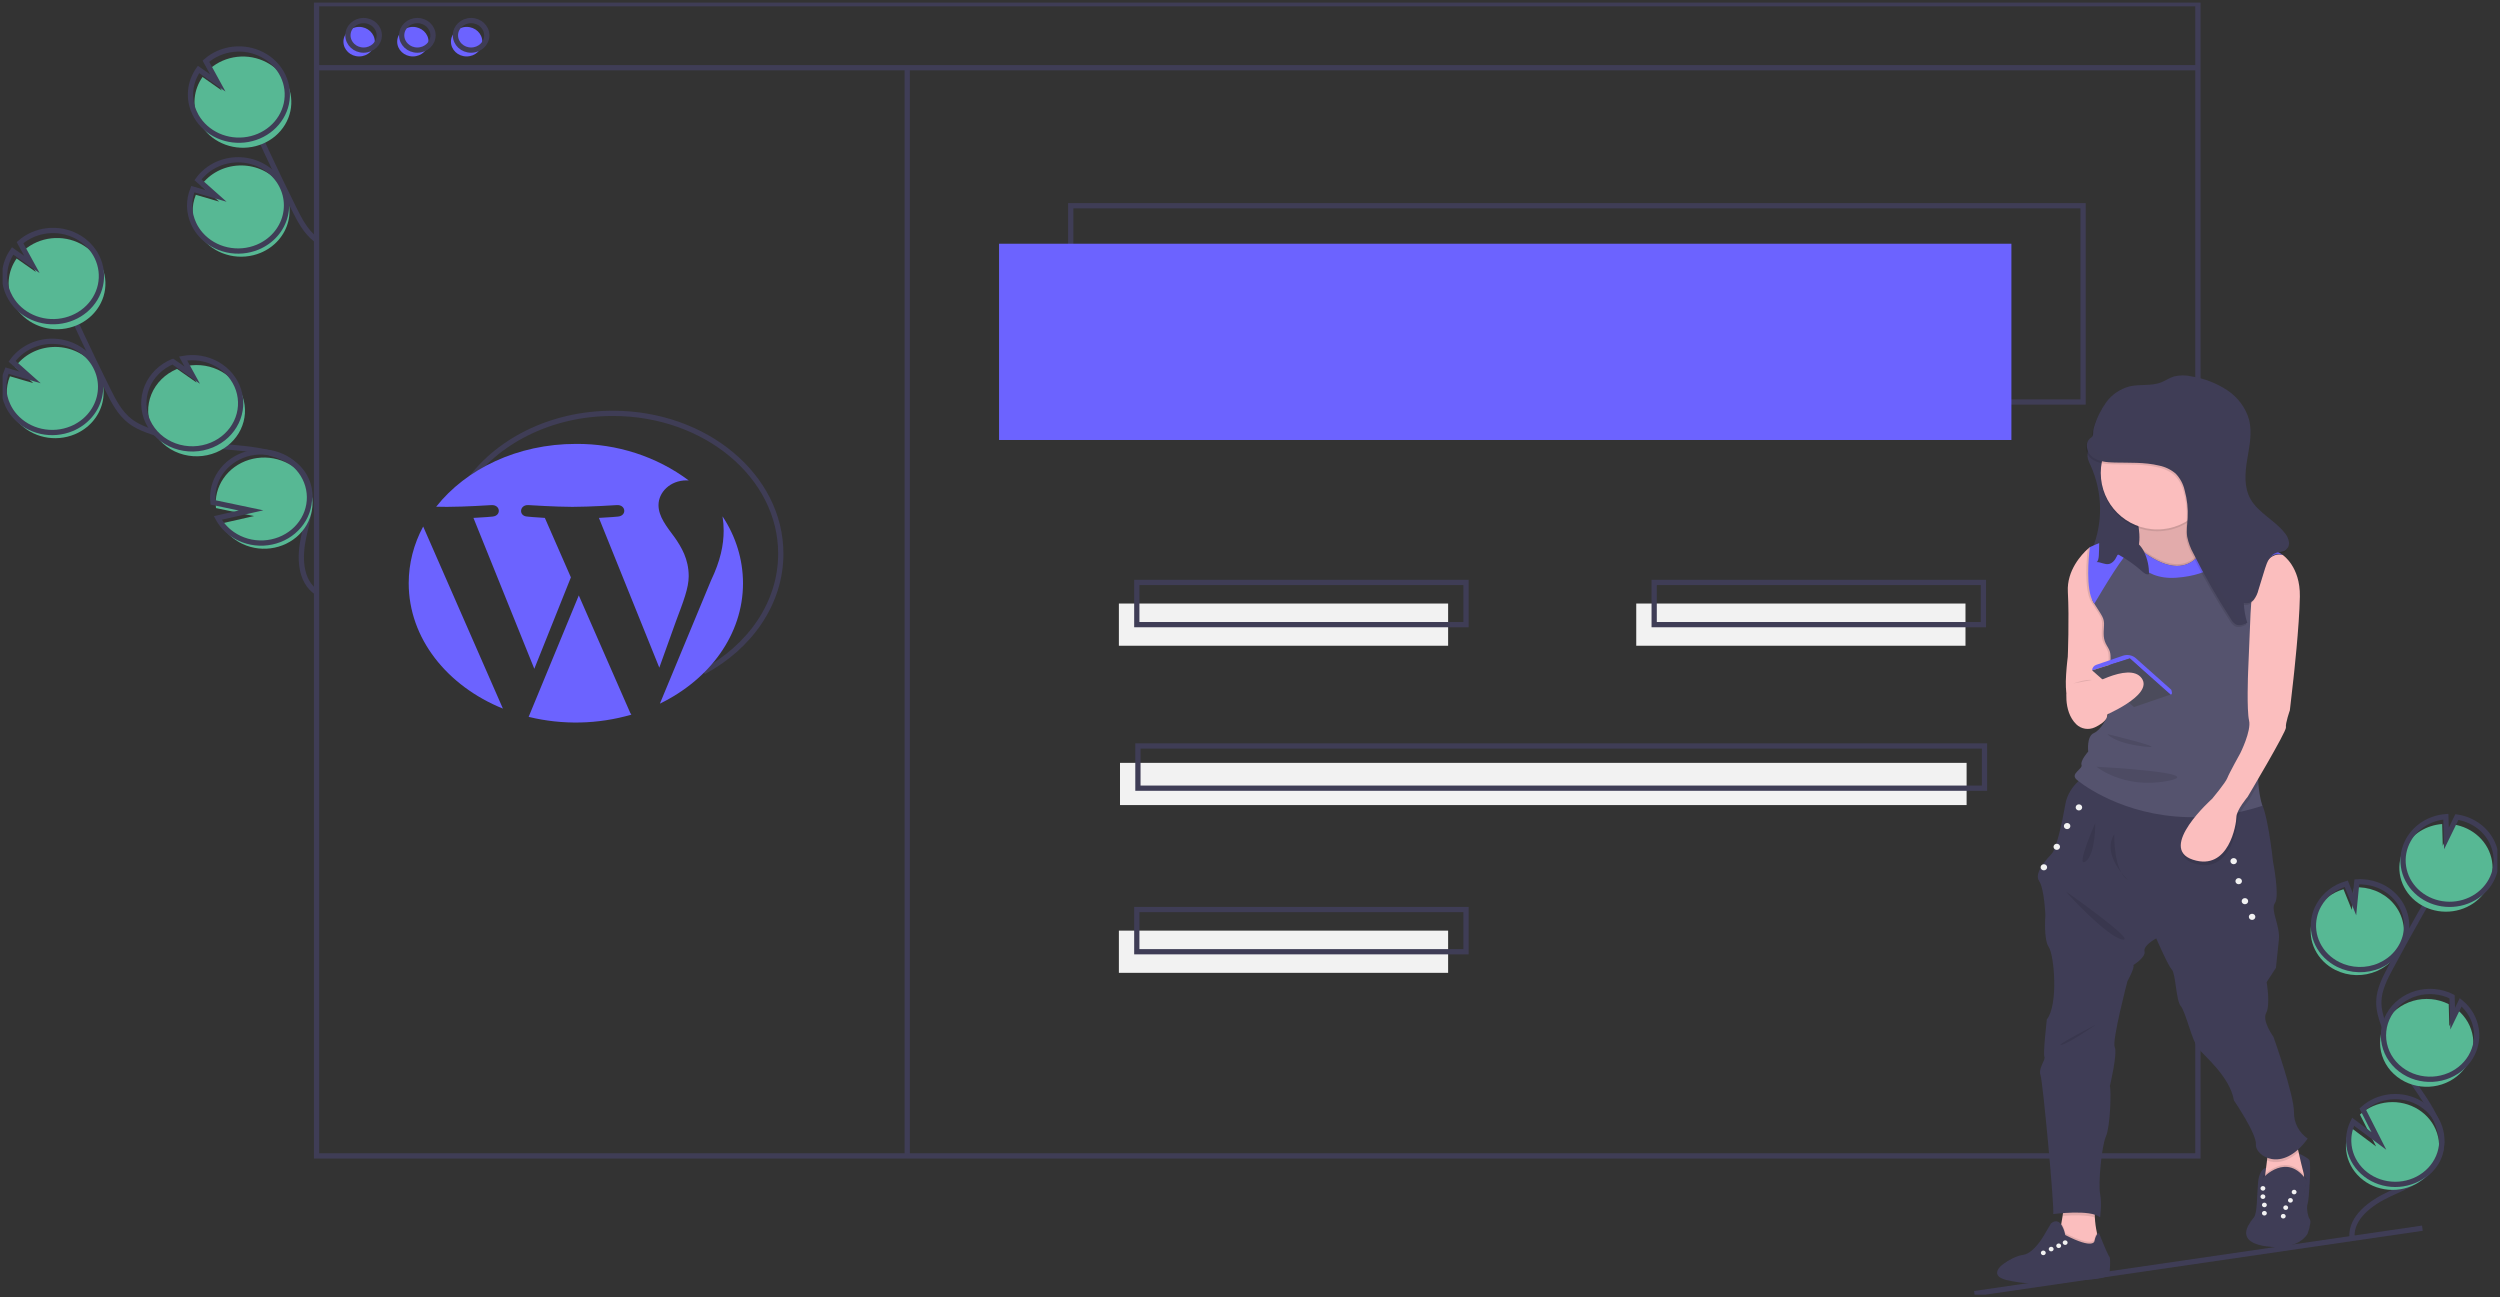 <svg width="476" height="247" viewBox="0 0 476 247" fill="none" xmlns="http://www.w3.org/2000/svg">
<rect x="0" y="0" width="476" height="247" fill="#333333" stroke="none"/>
<g clip-path="url(#clip0_6_1271)">
<path d="M396.616 39.173H203.867V76.541H396.616V39.173Z" stroke="#3F3D56" stroke-miterlimit="10"/>
<path d="M88.844 92.253C94.34 84.16 104.746 78.7 116.679 78.7C134.343 78.7 148.662 90.663 148.662 105.42C148.662 114.855 142.809 123.148 133.97 127.902" stroke="#3F3D56" stroke-miterlimit="10"/>
<path d="M382.97 46.406H190.221V83.773H382.97V46.406Z" fill="#6C63FF"/>
<path d="M68.376 10.746C70.025 10.746 71.361 9.487 71.361 7.933C71.361 6.38 70.025 5.121 68.376 5.121C66.727 5.121 65.391 6.38 65.391 7.933C65.391 9.487 66.727 10.746 68.376 10.746Z" fill="#6C63FF"/>
<path d="M78.61 10.746C80.259 10.746 81.596 9.487 81.596 7.933C81.596 6.38 80.259 5.121 78.61 5.121C76.962 5.121 75.625 6.38 75.625 7.933C75.625 9.487 76.962 10.746 78.61 10.746Z" fill="#6C63FF"/>
<path d="M88.845 10.746C90.493 10.746 91.83 9.487 91.83 7.933C91.83 6.38 90.493 5.121 88.845 5.121C87.196 5.121 85.86 6.38 85.86 7.933C85.86 9.487 87.196 10.746 88.845 10.746Z" fill="#6C63FF"/>
<path d="M418.479 0.701H60.274V220.084H418.479V0.701Z" stroke="#3F3D56" stroke-miterlimit="10"/>
<path d="M60.274 12.889H418.479" stroke="#3F3D56" stroke-miterlimit="10"/>
<path d="M69.229 9.541C70.877 9.541 72.214 8.281 72.214 6.728C72.214 5.175 70.877 3.915 69.229 3.915C67.58 3.915 66.244 5.175 66.244 6.728C66.244 8.281 67.58 9.541 69.229 9.541Z" stroke="#3F3D56" stroke-miterlimit="10"/>
<path d="M79.463 9.541C81.112 9.541 82.448 8.281 82.448 6.728C82.448 5.175 81.112 3.915 79.463 3.915C77.815 3.915 76.478 5.175 76.478 6.728C76.478 8.281 77.815 9.541 79.463 9.541Z" stroke="#3F3D56" stroke-miterlimit="10"/>
<path d="M89.698 9.541C91.346 9.541 92.683 8.281 92.683 6.728C92.683 5.175 91.346 3.915 89.698 3.915C88.049 3.915 86.713 5.175 86.713 6.728C86.713 8.281 88.049 9.541 89.698 9.541Z" stroke="#3F3D56" stroke-miterlimit="10"/>
<path d="M14.238 82.688C15.544 82.144 16.698 81.321 17.609 80.285C18.52 79.249 19.163 78.028 19.487 76.718C19.812 75.408 19.809 74.045 19.479 72.736C19.149 71.427 18.501 70.208 17.586 69.176C16.671 68.143 15.514 67.325 14.206 66.785C12.898 66.246 11.475 66 10.049 66.067C8.623 66.135 7.233 66.513 5.988 67.173C4.744 67.833 3.68 68.756 2.878 69.869L6.331 72.944L1.895 71.645C1.023 73.786 1.089 76.166 2.078 78.262C2.422 78.999 2.874 79.686 3.423 80.303C4.705 81.755 6.455 82.773 8.406 83.203C10.358 83.633 12.405 83.452 14.238 82.688Z" fill="#57B894"/>
<path d="M60.367 112.845C57.001 110.619 57 105.947 57.836 102.153C58.673 98.359 59.949 94.219 58.051 90.782C55.323 85.841 48.151 85.544 42.267 85.016C37.901 84.624 33.6 83.746 29.454 82.399C27.791 81.859 26.127 81.228 24.765 80.18C22.805 78.669 21.655 76.442 20.581 74.281C17.004 67.083 13.608 59.807 10.394 52.455" stroke="#3F3D56" stroke-miterlimit="10"/>
<path d="M13.666 81.61C14.972 81.066 16.125 80.243 17.036 79.207C17.947 78.171 18.59 76.95 18.915 75.64C19.24 74.33 19.237 72.967 18.907 71.658C18.577 70.349 17.929 69.13 17.014 68.097C16.099 67.065 14.941 66.247 13.633 65.707C12.325 65.168 10.902 64.922 9.476 64.989C8.05 65.057 6.661 65.435 5.416 66.095C4.172 66.754 3.107 67.677 2.306 68.791L5.759 71.866L1.323 70.567C0.451 72.708 0.516 75.088 1.506 77.184C1.849 77.921 2.302 78.608 2.85 79.225C4.133 80.677 5.882 81.695 7.834 82.125C9.786 82.555 11.833 82.374 13.666 81.61V81.61Z" stroke="#3F3D56" stroke-miterlimit="10"/>
<path d="M2.429 57.519C1.803 56.188 1.542 54.73 1.671 53.279C1.8 51.828 2.315 50.43 3.167 49.216L6.839 51.786L4.573 47.648C6.002 46.392 7.818 45.598 9.759 45.378C11.699 45.159 13.663 45.526 15.367 46.426C17.072 47.327 18.428 48.715 19.241 50.39C20.053 52.064 20.28 53.939 19.889 55.743C19.497 57.547 18.507 59.187 17.062 60.426C15.616 61.665 13.79 62.439 11.848 62.637C9.905 62.835 7.945 62.446 6.252 61.526C4.56 60.606 3.221 59.203 2.429 57.519Z" fill="#57B894"/>
<path d="M1.666 56.082C1.04 54.751 0.779 53.292 0.908 51.841C1.037 50.39 1.552 48.993 2.404 47.778L6.076 50.349L3.81 46.21C5.239 44.955 7.055 44.16 8.996 43.941C10.936 43.721 12.9 44.088 14.604 44.989C16.309 45.89 17.665 47.278 18.478 48.952C19.291 50.627 19.517 52.501 19.126 54.305C18.734 56.109 17.744 57.749 16.299 58.988C14.853 60.227 13.027 61.002 11.085 61.2C9.142 61.397 7.182 61.008 5.49 60.088C3.797 59.168 2.458 57.765 1.667 56.082L1.666 56.082Z" stroke="#3F3D56" stroke-miterlimit="10"/>
<path d="M41.163 86.135C43.233 85.271 44.893 83.719 45.827 81.776C46.76 79.833 46.903 77.634 46.226 75.599C45.55 73.563 44.102 71.833 42.159 70.739C40.216 69.644 37.914 69.262 35.691 69.664L37.432 72.844L33.718 70.242C33.71 70.245 33.702 70.248 33.695 70.252C32.588 70.714 31.589 71.377 30.754 72.203C29.919 73.029 29.265 74.001 28.829 75.066C27.949 77.215 28.01 79.605 29.001 81.712C29.991 83.818 31.829 85.467 34.11 86.297C36.391 87.126 38.928 87.068 41.163 86.135Z" fill="#57B894"/>
<path d="M40.337 84.727C42.407 83.863 44.067 82.311 45 80.368C45.934 78.425 46.076 76.227 45.4 74.191C44.724 72.155 43.276 70.425 41.333 69.331C39.39 68.237 37.088 67.854 34.864 68.256L36.606 71.436L32.892 68.835C32.884 68.837 32.876 68.84 32.869 68.844C31.762 69.306 30.762 69.969 29.926 70.794C29.091 71.62 28.437 72.593 28 73.658C27.564 74.722 27.355 75.857 27.384 76.998C27.414 78.138 27.681 79.262 28.172 80.305C28.662 81.348 29.366 82.29 30.243 83.077C31.12 83.864 32.153 84.48 33.282 84.891C34.412 85.301 35.616 85.498 36.827 85.47C38.037 85.442 39.23 85.189 40.337 84.727V84.727Z" stroke="#3F3D56" stroke-miterlimit="10"/>
<path d="M44.843 102.804C46.549 103.98 48.633 104.568 50.744 104.469C52.855 104.369 54.866 103.589 56.439 102.259C58.013 100.929 59.053 99.129 59.385 97.162C59.717 95.195 59.321 93.18 58.264 91.455C57.207 89.731 55.552 88.401 53.578 87.689C51.604 86.977 49.43 86.927 47.42 87.546C45.411 88.165 43.689 89.416 42.543 91.09C41.397 92.763 40.896 94.757 41.125 96.738L48.37 98.259L42.049 99.691C42.702 100.925 43.661 101.992 44.843 102.804Z" fill="#57B894"/>
<path d="M44.271 101.725C45.977 102.902 48.06 103.49 50.172 103.39C52.283 103.291 54.294 102.511 55.867 101.181C57.44 99.85 58.48 98.051 58.813 96.084C59.145 94.117 58.749 92.102 57.692 90.377C56.635 88.652 54.98 87.323 53.006 86.611C51.032 85.899 48.857 85.848 46.848 86.468C44.839 87.087 43.117 88.338 41.971 90.012C40.825 91.685 40.324 93.679 40.553 95.659L47.797 97.181L41.476 98.613C42.13 99.847 43.088 100.914 44.271 101.725V101.725Z" stroke="#3F3D56" stroke-miterlimit="10"/>
<path d="M444.656 184.681C445.869 185.29 447.216 185.625 448.59 185.66C449.964 185.694 451.327 185.428 452.574 184.881C453.82 184.335 454.914 183.523 455.77 182.51C456.626 181.496 457.221 180.31 457.508 179.043C457.794 177.776 457.764 176.464 457.421 175.21C457.077 173.956 456.429 172.795 455.528 171.817C454.627 170.839 453.497 170.072 452.227 169.576C450.958 169.08 449.583 168.868 448.212 168.958L447.791 173.249L446.2 169.311C443.96 169.961 442.086 171.422 440.989 173.373C440.601 174.056 440.317 174.788 440.147 175.546C439.742 177.323 439.963 179.177 440.777 180.825C441.59 182.474 442.952 183.828 444.656 184.681Z" fill="#57B894"/>
<path d="M447.818 235.522C447.607 231.797 451.363 229.02 454.91 227.363C458.457 225.706 462.543 224.158 464.179 220.76C466.53 215.878 462.508 210.583 459.436 206.07C457.158 202.721 455.309 199.129 453.928 195.37C453.374 193.862 452.892 192.299 452.926 190.705C452.976 188.408 454.083 186.264 455.182 184.214C458.844 177.384 462.675 170.638 466.676 163.975" stroke="#3F3D56" stroke-miterlimit="10"/>
<path d="M445.182 183.632C446.396 184.241 447.742 184.576 449.116 184.611C450.49 184.645 451.854 184.379 453.1 183.832C454.346 183.285 455.44 182.474 456.297 181.46C457.153 180.447 457.748 179.261 458.034 177.994C458.321 176.727 458.291 175.415 457.947 174.161C457.604 172.907 456.956 171.746 456.055 170.768C455.153 169.79 454.023 169.023 452.754 168.527C451.484 168.03 450.109 167.819 448.738 167.909L448.318 172.2L446.727 168.262C444.487 168.912 442.612 170.373 441.515 172.324C441.127 173.007 440.844 173.739 440.673 174.496C440.268 176.274 440.49 178.128 441.303 179.776C442.117 181.425 443.479 182.779 445.182 183.632V183.632Z" stroke="#3F3D56" stroke-miterlimit="10"/>
<path d="M457.873 161.3C458.571 160.062 459.589 159.009 460.832 158.239C462.075 157.469 463.504 157.006 464.987 156.893L465.102 161.041L467.082 156.965C468.941 157.239 470.659 158.063 471.988 159.318C473.317 160.572 474.189 162.192 474.478 163.943C474.766 165.695 474.456 167.488 473.593 169.063C472.73 170.638 471.357 171.913 469.675 172.705C467.992 173.498 466.085 173.765 464.23 173.47C462.375 173.175 460.668 172.332 459.355 171.062C458.041 169.793 457.19 168.164 456.924 166.409C456.658 164.654 456.99 162.865 457.873 161.3Z" fill="#57B894"/>
<path d="M458.576 159.901C459.274 158.663 460.291 157.611 461.534 156.841C462.778 156.071 464.206 155.608 465.689 155.495L465.804 159.643L467.785 155.566C469.644 155.841 471.361 156.665 472.691 157.919C474.02 159.173 474.892 160.793 475.18 162.545C475.469 164.297 475.159 166.089 474.295 167.664C473.432 169.239 472.06 170.515 470.377 171.307C468.694 172.099 466.788 172.367 464.933 172.072C463.078 171.776 461.37 170.933 460.057 169.664C458.744 168.395 457.892 166.765 457.626 165.01C457.36 163.256 457.692 161.467 458.576 159.901Z" stroke="#3F3D56" stroke-miterlimit="10"/>
<path d="M457.882 205.946C459.806 206.91 462.039 207.173 464.156 206.685C466.273 206.197 468.125 204.992 469.36 203.3C470.595 201.608 471.125 199.547 470.851 197.51C470.576 195.473 469.516 193.602 467.872 192.255L466.35 195.387L466.235 191.19C466.228 191.186 466.221 191.183 466.213 191.179C465.184 190.663 464.057 190.343 462.897 190.237C461.736 190.132 460.565 190.242 459.45 190.563C458.335 190.884 457.298 191.409 456.398 192.108C455.499 192.806 454.754 193.665 454.206 194.635C453.659 195.605 453.32 196.667 453.209 197.761C453.097 198.854 453.215 199.958 453.557 201.008C453.898 202.059 454.456 203.036 455.198 203.883C455.94 204.73 456.852 205.431 457.882 205.946V205.946Z" fill="#57B894"/>
<path d="M458.522 204.52C460.447 205.484 462.68 205.747 464.797 205.259C466.914 204.771 468.766 203.566 470.001 201.874C471.235 200.182 471.766 198.121 471.491 196.084C471.217 194.047 470.156 192.176 468.512 190.829L466.99 193.961L466.875 189.764C466.868 189.76 466.861 189.757 466.854 189.754C465.825 189.237 464.698 188.917 463.538 188.812C462.377 188.706 461.206 188.817 460.091 189.138C458.976 189.459 457.94 189.984 457.04 190.683C456.14 191.381 455.396 192.24 454.849 193.21C454.301 194.18 453.962 195.242 453.851 196.335C453.739 197.429 453.857 198.532 454.199 199.582C454.54 200.633 455.097 201.609 455.839 202.457C456.581 203.304 457.493 204.005 458.522 204.52V204.52Z" stroke="#3F3D56" stroke-miterlimit="10"/>
<path d="M446.668 218.476C446.736 220.393 447.501 222.229 448.835 223.677C450.169 225.125 451.991 226.097 453.995 226.429C455.999 226.762 458.064 226.435 459.843 225.503C461.621 224.572 463.006 223.092 463.764 221.313C464.523 219.534 464.609 217.563 464.008 215.731C463.407 213.899 462.156 212.317 460.465 211.251C458.773 210.185 456.744 209.699 454.718 209.875C452.691 210.051 450.791 210.879 449.335 212.219L452.416 218.293L447.509 214.633C446.906 215.832 446.617 217.15 446.668 218.476Z" fill="#57B894"/>
<path d="M447.194 217.427C447.262 219.344 448.027 221.18 449.361 222.628C450.696 224.076 452.517 225.048 454.522 225.38C456.526 225.713 458.59 225.386 460.369 224.454C462.148 223.523 463.533 222.043 464.291 220.264C465.05 218.484 465.136 216.513 464.535 214.681C463.934 212.849 462.683 211.268 460.992 210.202C459.3 209.136 457.271 208.65 455.245 208.826C453.218 209.002 451.318 209.83 449.862 211.17L452.943 217.244L448.036 213.584C447.433 214.783 447.144 216.101 447.194 217.427Z" stroke="#3F3D56" stroke-miterlimit="10"/>
<path d="M49.632 48.133C50.938 47.589 52.092 46.766 53.003 45.73C53.914 44.694 54.557 43.473 54.881 42.163C55.206 40.853 55.203 39.49 54.873 38.181C54.543 36.872 53.895 35.653 52.98 34.621C52.065 33.588 50.908 32.77 49.6 32.23C48.292 31.691 46.869 31.445 45.443 31.513C44.017 31.58 42.627 31.958 41.383 32.618C40.138 33.278 39.074 34.201 38.272 35.314L41.725 38.389L37.289 37.09C36.417 39.231 36.483 41.612 37.472 43.708C37.816 44.444 38.268 45.131 38.817 45.748C40.099 47.2 41.849 48.218 43.8 48.648C45.752 49.078 47.8 48.897 49.632 48.133Z" fill="#57B894"/>
<path d="M60.159 45.625C58.199 44.114 57.049 41.887 55.975 39.726C52.398 32.528 49.002 25.252 45.788 17.9" stroke="#3F3D56" stroke-miterlimit="10"/>
<path d="M49.06 47.055C50.366 46.511 51.52 45.688 52.431 44.652C53.342 43.617 53.985 42.395 54.309 41.085C54.634 39.775 54.631 38.412 54.301 37.103C53.971 35.794 53.323 34.575 52.408 33.543C51.493 32.51 50.336 31.692 49.028 31.153C47.72 30.613 46.297 30.367 44.871 30.435C43.445 30.502 42.055 30.88 40.81 31.54C39.566 32.2 38.501 33.123 37.7 34.236L41.153 37.311L36.717 36.012C35.845 38.154 35.91 40.534 36.9 42.63C37.243 43.366 37.696 44.054 38.244 44.671C39.527 46.122 41.277 47.14 43.228 47.57C45.18 48.001 47.227 47.82 49.06 47.055V47.055Z" stroke="#3F3D56" stroke-miterlimit="10"/>
<path d="M37.824 22.964C37.197 21.633 36.936 20.175 37.065 18.724C37.194 17.273 37.709 15.875 38.561 14.661L42.233 17.232L39.967 13.093C41.396 11.838 43.212 11.043 45.153 10.823C47.093 10.604 49.057 10.971 50.761 11.872C52.466 12.772 53.822 14.16 54.635 15.835C55.447 17.509 55.674 19.384 55.283 21.188C54.891 22.992 53.901 24.631 52.456 25.871C51.01 27.11 49.184 27.884 47.242 28.082C45.299 28.28 43.339 27.891 41.647 26.971C39.954 26.051 38.615 24.648 37.824 22.964V22.964Z" fill="#57B894"/>
<path d="M37.06 21.527C36.434 20.196 36.173 18.737 36.302 17.286C36.431 15.835 36.946 14.438 37.798 13.223L41.47 15.794L39.204 11.655C40.633 10.4 42.45 9.605 44.39 9.386C46.33 9.166 48.294 9.533 49.998 10.434C51.703 11.335 53.059 12.723 53.872 14.397C54.685 16.072 54.911 17.946 54.52 19.75C54.128 21.554 53.138 23.194 51.693 24.433C50.247 25.672 48.422 26.447 46.479 26.645C44.536 26.842 42.576 26.453 40.884 25.533C39.191 24.613 37.852 23.21 37.061 21.527L37.06 21.527Z" stroke="#3F3D56" stroke-miterlimit="10"/>
<path d="M172.736 12.889V220.396" stroke="#3F3D56" stroke-miterlimit="10"/>
<path d="M275.722 114.913H213.036V122.949H275.722V114.913Z" fill="#F2F2F2"/>
<path d="M374.228 114.913H311.542V122.949H374.228V114.913Z" fill="#F2F2F2"/>
<path d="M279.133 110.895H216.447V118.931H279.133V110.895Z" stroke="#3F3D56" stroke-miterlimit="10"/>
<path d="M275.722 177.192H213.036V185.228H275.722V177.192Z" fill="#F2F2F2"/>
<path d="M279.133 173.174H216.447V181.21H279.133V173.174Z" stroke="#3F3D56" stroke-miterlimit="10"/>
<path d="M374.441 145.249H213.249V153.285H374.441V145.249Z" fill="#F2F2F2"/>
<path d="M377.853 142.034H216.66V150.07H377.853V142.034Z" stroke="#3F3D56" stroke-miterlimit="10"/>
<path d="M377.639 110.895H314.954V118.931H377.639V110.895Z" stroke="#3F3D56" stroke-miterlimit="10"/>
<path d="M397.539 87.364C397.673 87.797 397.844 88.22 398.051 88.627C400.355 93.728 400.455 99.475 398.33 104.645C399.86 104.555 401.388 104.788 402.917 104.899C404.445 105.011 406.027 104.992 407.449 104.429C408.87 103.865 410.107 102.657 410.314 101.167C410.593 99.156 409.039 97.401 407.675 95.874C406.285 94.318 404.942 92.602 404.531 90.573C404.078 88.343 404.722 85.727 403.227 83.989C403.095 83.822 402.925 83.686 402.73 83.59C401.926 83.243 399.835 83.254 399.026 83.684C397.782 84.345 397.233 86.089 397.539 87.364Z" fill="#3F3D56"/>
<path d="M439.886 232.872C439.789 233.544 439.621 234.204 439.384 234.844C439.384 234.844 437.834 238.204 431.462 237.298C427.299 236.705 427.327 234.867 428.017 233.444C428.331 232.851 428.712 232.292 429.153 231.777C429.773 230.988 429.711 227.979 429.929 225.235C430.145 222.488 431.462 222.348 431.462 222.348L431.54 225.438C434.021 222.371 435.756 225.964 435.756 225.964C435.756 225.964 439.285 226.033 438.854 224.328C438.394 222.513 437.708 219.638 437.708 219.638C437.708 219.638 439.415 220.385 439.724 220.911C440.035 221.437 439.663 228.477 439.384 229.148C439.105 229.819 439.384 231.632 439.787 232.157C439.901 232.38 439.935 232.63 439.886 232.872Z" fill="#3F3D56"/>
<path d="M438.708 224.148C438.708 224.844 438.472 225.521 438.035 226.082C437.599 226.643 436.983 227.058 436.279 227.267C435.596 227.471 434.872 227.524 434.163 227.422C433.455 227.32 432.781 227.067 432.193 226.68C431.836 226.446 431.554 226.126 431.377 225.753C431.199 225.379 431.132 224.968 431.183 224.561L431.281 223.785L431.638 220.955L432.129 217.055C432.129 217.055 437.41 214.521 437.059 215.478C436.926 215.835 437.219 217.444 437.637 219.319C437.935 220.66 438.296 222.136 438.614 223.387C438.677 223.636 438.709 223.892 438.708 224.148Z" fill="#FBBEBE"/>
<path opacity="0.1" d="M430.858 223.934C430.858 223.934 435.431 218.874 439.174 224.394L438.546 227.931H430.858V223.934Z" fill="black"/>
<path d="M430.858 224.285C430.858 224.285 435.431 219.224 439.174 224.745L438.546 228.282H430.858V224.285Z" fill="#3F3D56"/>
<path d="M436.802 227.405C437.059 227.405 437.267 227.209 437.267 226.967C437.267 226.725 437.059 226.529 436.802 226.529C436.546 226.529 436.337 226.725 436.337 226.967C436.337 227.209 436.546 227.405 436.802 227.405Z" fill="#F2F2F2"/>
<path d="M430.858 226.703C431.115 226.703 431.323 226.507 431.323 226.265C431.323 226.023 431.115 225.827 430.858 225.827C430.602 225.827 430.393 226.023 430.393 226.265C430.393 226.507 430.602 226.703 430.858 226.703Z" fill="#F2F2F2"/>
<path d="M435.198 230.375C435.455 230.375 435.663 230.179 435.663 229.937C435.663 229.695 435.455 229.499 435.198 229.499C434.942 229.499 434.733 229.695 434.733 229.937C434.733 230.179 434.942 230.375 435.198 230.375Z" fill="#F2F2F2"/>
<path d="M431.14 229.86C431.397 229.86 431.605 229.664 431.605 229.422C431.605 229.18 431.397 228.984 431.14 228.984C430.883 228.984 430.675 229.18 430.675 229.422C430.675 229.664 430.883 229.86 431.14 229.86Z" fill="#F2F2F2"/>
<path d="M436.097 228.984C436.354 228.984 436.562 228.788 436.562 228.546C436.562 228.304 436.354 228.107 436.097 228.107C435.841 228.107 435.632 228.304 435.632 228.546C435.632 228.788 435.841 228.984 436.097 228.984Z" fill="#F2F2F2"/>
<path d="M430.858 228.282C431.115 228.282 431.323 228.085 431.323 227.843C431.323 227.601 431.115 227.405 430.858 227.405C430.602 227.405 430.393 227.601 430.393 227.843C430.393 228.085 430.602 228.282 430.858 228.282Z" fill="#F2F2F2"/>
<path d="M434.733 232.005C434.99 232.005 435.198 231.808 435.198 231.566C435.198 231.324 434.99 231.128 434.733 231.128C434.477 231.128 434.268 231.324 434.268 231.566C434.268 231.808 434.477 232.005 434.733 232.005Z" fill="#F2F2F2"/>
<path d="M431.14 231.438C431.397 231.438 431.605 231.242 431.605 231C431.605 230.758 431.397 230.562 431.14 230.562C430.883 230.562 430.675 230.758 430.675 231C430.675 231.242 430.883 231.438 431.14 231.438Z" fill="#F2F2F2"/>
<path d="M400.229 238.174L393.905 240.19C393.905 240.19 390.557 237.035 391.487 236.071C391.883 235.659 392.229 234.292 392.493 232.858C392.579 232.406 392.655 231.945 392.722 231.507C392.942 230.082 393.068 228.885 393.068 228.885C393.068 228.885 400.415 225.555 399.206 228.885C398.905 229.829 398.788 230.815 398.858 231.798C398.91 232.778 399.042 233.753 399.251 234.714C399.498 235.886 399.824 237.042 400.229 238.174Z" fill="#FBBEBE"/>
<path opacity="0.1" d="M400.229 238.174L393.905 240.19C393.905 240.19 390.557 237.035 391.487 236.071C391.883 235.659 392.229 234.292 392.493 232.858C392.852 233.463 393.102 234.119 393.232 234.8C398.695 237.627 398.788 235.94 398.788 235.94C398.849 235.505 399.007 235.088 399.251 234.714C399.498 235.886 399.824 237.042 400.229 238.174Z" fill="black"/>
<path d="M401.624 242.775C401.624 242.775 400.531 243.541 397.324 243.651C396.484 243.681 395.648 243.77 394.822 243.917C391.441 244.536 387.975 244.624 384.563 244.178C383.684 244.066 382.813 243.905 381.954 243.695C378.653 242.84 381.164 240.87 381.164 240.87C381.164 240.87 381.322 240.74 381.595 240.546C382.295 240.051 383.745 239.14 385.233 238.919C387.302 238.612 389.208 235.151 389.208 235.151L390.51 232.937C392.532 231.295 393.232 235.151 393.232 235.151C398.695 237.978 398.788 236.29 398.788 236.29C399.091 234.778 399.649 234.778 399.649 234.778C399.649 234.778 401.011 238.232 401.503 239.094C401.536 239.157 401.577 239.216 401.624 239.27C401.95 239.576 401.624 242.775 401.624 242.775Z" fill="#3F3D56"/>
<path d="M393.207 237.035C393.464 237.035 393.672 236.839 393.672 236.597C393.672 236.355 393.464 236.159 393.207 236.159C392.951 236.159 392.742 236.355 392.742 236.597C392.742 236.839 392.951 237.035 393.207 237.035Z" fill="#F2F2F2"/>
<path d="M390.544 238.262C390.801 238.262 391.009 238.066 391.009 237.824C391.009 237.582 390.801 237.385 390.544 237.385C390.287 237.385 390.079 237.582 390.079 237.824C390.079 238.066 390.287 238.262 390.544 238.262Z" fill="#F2F2F2"/>
<path d="M391.976 237.633C392.233 237.633 392.441 237.437 392.441 237.195C392.441 236.953 392.233 236.757 391.976 236.757C391.719 236.757 391.511 236.953 391.511 237.195C391.511 237.437 391.719 237.633 391.976 237.633Z" fill="#F2F2F2"/>
<path d="M389.046 238.985C389.302 238.985 389.511 238.789 389.511 238.547C389.511 238.305 389.302 238.108 389.046 238.108C388.789 238.108 388.581 238.305 388.581 238.547C388.581 238.789 388.789 238.985 389.046 238.985Z" fill="#F2F2F2"/>
<path opacity="0.1" d="M399.206 228.885C398.906 229.829 398.788 230.815 398.859 231.798C397.209 231.276 394.506 231.367 392.722 231.507C392.942 230.082 393.068 228.885 393.068 228.885C393.068 228.885 400.415 225.555 399.206 228.885Z" fill="black"/>
<path opacity="0.1" d="M437.637 219.319C435.351 221.431 433.165 221.563 431.638 220.955L432.129 217.055C432.129 217.055 437.41 214.521 437.058 215.478C436.926 215.835 437.218 217.444 437.637 219.319Z" fill="black"/>
<path d="M397.533 147.389C397.533 147.389 393.905 149.317 393.254 153.085C392.603 156.853 391.487 161.672 390.65 162.549C389.813 163.425 387.209 166.229 388.232 167.719C389.255 169.209 389.441 174.291 389.441 174.291C389.441 174.291 389.069 178.848 390.092 180.338C391.115 181.828 391.952 191.292 389.72 194.096C389.72 194.096 388.976 200.58 389.255 201.194C389.534 201.807 388.046 203.385 388.511 204.699C388.976 206.014 391.208 230.2 390.929 231.164C390.929 231.164 397.997 230.2 399.857 231.777C399.857 231.777 400.229 229.148 399.857 227.308C399.485 225.468 400.136 218.194 400.973 216.354C401.81 214.514 401.996 207.503 401.717 206.802C401.717 206.802 403.205 200.58 402.647 199.354C402.089 198.127 405.065 186.822 405.065 186.822C405.065 186.822 406.554 184.106 406.182 183.755C406.182 183.755 408.6 182.266 408.321 181.126C408.042 179.987 410.553 178.673 410.553 178.673C410.553 178.673 412.785 183.843 413.529 184.632C414.273 185.42 414.302 190.503 415.217 191.555C416.133 192.606 417.342 198.127 418.551 199.617C419.76 201.106 424.596 205.05 425.34 209.519C425.34 209.519 429.711 215.916 429.525 217.931C429.339 219.947 434.454 223.627 439.384 216.792C438.558 216.215 437.892 215.461 437.439 214.592C436.986 213.723 436.76 212.765 436.78 211.797C436.78 208.38 432.873 197.426 432.873 197.426C432.873 197.426 430.641 194.359 431.478 192.869C432.315 191.379 431.571 186.998 431.571 186.998L433.338 184.281C433.338 184.281 433.617 181.652 433.896 178.936C434.175 176.219 432.222 173.24 433.152 171.925C434.082 170.611 432.78 164.043 432.78 164.043C432.78 164.043 431.623 152.723 429.897 152.033C428.172 151.344 397.533 147.389 397.533 147.389Z" fill="#3F3D56"/>
<path d="M406.007 131.528C406.007 131.528 404.096 131.733 401.777 131.939C398.421 132.237 394.208 132.539 393.706 132.229C392.858 131.703 393.706 125.043 393.706 125.043C393.706 125.043 393.998 117.77 393.719 112.687C393.492 108.563 396.39 105.535 397.489 104.539C397.746 104.308 397.904 104.187 397.904 104.187L398.834 104.888L404.135 113.388L406.007 131.528Z" fill="#FBBEBE"/>
<path d="M426.735 103.573L421.527 106.553L412.971 112.687C412.971 112.687 404.135 108.306 406.367 105.764C406.783 105.262 407.063 104.672 407.184 104.045C407.855 101.118 406.367 96.914 406.367 96.914C406.367 96.914 418.008 82.102 417.342 93.584C417.074 98.197 418.538 100.715 420.385 102.078C423.136 104.108 426.735 103.573 426.735 103.573Z" fill="#FBBEBE"/>
<path opacity="0.1" d="M426.735 103.573L421.527 106.553L412.971 112.687C412.971 112.687 404.135 108.306 406.367 105.764C406.783 105.262 407.063 104.672 407.184 104.045C407.855 101.118 406.367 96.914 406.367 96.914C406.367 96.914 418.008 82.102 417.342 93.584C417.074 98.197 418.538 100.715 420.385 102.078C423.136 104.108 426.735 103.573 426.735 103.573Z" fill="black"/>
<path opacity="0.1" d="M410.756 101.154C416.705 101.154 421.527 96.34 421.527 90.402C421.527 84.464 416.705 79.65 410.756 79.65C404.807 79.65 399.985 84.464 399.985 90.402C399.985 96.34 404.807 101.154 410.756 101.154Z" fill="black"/>
<path d="M410.756 100.804C416.705 100.804 421.527 95.99 421.527 90.052C421.527 84.114 416.705 79.3 410.756 79.3C404.807 79.3 399.985 84.114 399.985 90.052C399.985 95.99 404.807 100.804 410.756 100.804Z" fill="#FBBEBE"/>
<path opacity="0.1" d="M426.735 103.573L421.527 106.553L412.971 112.687C412.971 112.687 404.135 108.305 406.367 105.764C406.783 105.262 407.063 104.672 407.184 104.045C416.931 111.897 419.892 103.77 420.385 102.078C423.136 104.108 426.735 103.573 426.735 103.573Z" fill="black"/>
<path opacity="0.1" d="M406.007 131.528C406.007 131.528 404.096 131.733 401.777 131.939C401.686 130.054 401.382 127.921 401.438 126.62C401.531 124.429 401.531 124.167 400.787 122.94C400.043 121.713 400.136 120.749 400.229 119.172C400.319 117.661 399.894 117.356 398.386 114.943C398.321 114.837 398.254 114.729 398.183 114.615C397.443 113.413 397.231 111.238 397.223 109.183C397.225 109.176 397.225 109.168 397.223 109.161C397.222 108.672 397.231 108.19 397.249 107.731C397.251 107.711 397.251 107.692 397.251 107.673C397.305 106.285 397.426 105.102 397.489 104.539C397.746 104.308 397.904 104.187 397.904 104.187L398.834 104.888L404.135 113.388L406.007 131.528Z" fill="black"/>
<path d="M433.502 104.868C433.495 104.864 434.626 105.669 434.618 105.668C431.251 104.299 429.341 111.194 428.83 113.363C428.735 113.763 428.688 114.001 428.688 114.001C428.688 114.001 428.748 114.583 428.822 115.509C429.073 118.607 429.505 125.546 428.502 127.234C428.399 127.412 428.319 127.601 428.262 127.796C427.946 128.821 427.983 130.362 428.147 131.859C428.328 133.398 428.602 134.925 428.967 136.435C428.967 136.435 431.199 141.78 430.269 145.286C429.963 146.59 429.871 147.93 429.998 149.26C430.094 150.482 430.291 151.694 430.587 152.887C430.675 153.235 430.734 153.435 430.734 153.435C429.332 153.887 427.961 154.262 426.622 154.56C424.013 155.15 421.349 155.49 418.668 155.575C406.092 155.952 397.718 150.273 395.741 148.726C395.585 148.603 395.468 148.507 395.393 148.44C394.091 147.301 396.602 146.425 396.323 145.636C396.044 144.847 397.595 143.095 397.595 143.095C397.595 143.095 397.253 140.203 398.648 139.59C400.043 138.976 401.066 136.873 401.853 135.12C402.638 133.368 401.717 128.811 401.81 126.62C401.903 124.429 401.903 124.167 401.159 122.94C400.415 121.713 400.508 120.749 400.601 119.172C400.691 117.661 400.266 117.356 398.758 114.943C398.693 114.837 398.626 114.729 398.555 114.615C397.815 113.413 398.969 111.341 398.961 109.287C398.963 109.28 399.389 109.294 399.388 109.287C399.386 108.798 398.516 108.139 398.535 107.68C398.537 107.661 398.108 107.298 398.108 107.278C398.171 106.244 398.103 105.206 397.904 104.187C405.344 100.594 407.112 104.337 407.112 104.337C417.993 113.162 420.463 102.134 420.463 102.134C426.385 100.228 434.175 105.365 434.62 105.662C434.633 105.671 433.502 104.868 433.502 104.868Z" fill="#55536E"/>
<path d="M393.58 130.634C393.58 130.634 392.649 135.314 395.341 137.925C395.787 138.355 396.366 138.642 396.995 138.744C397.624 138.846 398.271 138.758 398.843 138.492C399.738 138.078 400.738 137.463 401.113 136.675C401.853 135.121 399.532 127.523 393.58 130.634Z" fill="#FBBEBE"/>
<path opacity="0.1" d="M428.502 127.234C428.399 127.412 428.319 127.601 428.262 127.796L428.688 117.551L428.822 115.509C429.073 118.607 429.505 125.546 428.502 127.234Z" fill="black"/>
<path opacity="0.1" d="M430.269 145.285C429.963 146.589 429.871 147.93 429.998 149.26C429.395 150.289 428.88 151.162 428.545 151.73C428.283 152.171 428.13 152.427 428.13 152.427C427.57 153.101 427.065 153.814 426.622 154.56C426.276 155.086 426.061 155.679 425.991 156.294C425.991 157.641 424.55 166.624 417.714 164.389C413.3 162.947 416.118 158.526 418.668 155.575C419.517 154.594 420.425 153.66 421.387 152.778C421.387 152.778 422.176 151.831 422.933 150.841C423.45 150.216 423.898 149.544 424.271 148.834C424.596 147.958 426.743 144.102 426.743 144.102C426.743 144.102 428.874 139.852 428.409 137.881C428.149 136.776 428.121 134.048 428.147 131.859C428.328 133.397 428.602 134.925 428.967 136.435C428.967 136.435 431.199 141.78 430.269 145.285Z" fill="black"/>
<path d="M434.64 105.676C434.64 105.676 437.988 107.867 437.895 113.563C437.802 119.259 436.686 129.118 436.686 129.118L435.989 135.252C435.989 135.252 435.105 137.749 435.245 138.494C435.384 139.239 427.944 151.726 427.944 151.726C427.944 151.726 425.805 154.246 425.805 155.593C425.805 156.94 424.363 165.923 417.528 163.688C410.692 161.453 421.201 152.077 421.201 152.077C421.201 152.077 423.759 149.01 424.084 148.134C424.41 147.257 426.557 143.401 426.557 143.401C426.557 143.401 428.688 139.151 428.223 137.18C427.758 135.208 428.037 128.05 428.037 128.05L428.502 116.849L428.688 114.001C428.688 114.001 430.409 104.537 434.64 105.676Z" fill="#FBBEBE"/>
<path d="M399.125 126.585L404.2 124.848C404.618 124.704 405.071 124.674 405.507 124.759C405.943 124.844 406.346 125.041 406.669 125.33L413.405 131.323C413.405 131.323 413.777 132.285 413.281 132.242C412.785 132.199 405.53 125.364 405.53 125.364L398.338 127.643C398.338 127.411 398.414 127.186 398.554 126.997C398.695 126.807 398.894 126.664 399.125 126.585Z" fill="#6C63FF"/>
<path d="M406.305 134.624L413.281 132.242L405.531 125.364L398.338 127.642L406.305 134.624Z" fill="#4B4B5B"/>
<path d="M395.827 154.312C396.169 154.312 396.447 154.05 396.447 153.727C396.447 153.405 396.169 153.143 395.827 153.143C395.485 153.143 395.207 153.405 395.207 153.727C395.207 154.05 395.485 154.312 395.827 154.312Z" fill="#F2F2F2"/>
<path d="M391.611 161.818C391.953 161.818 392.231 161.557 392.231 161.234C392.231 160.911 391.953 160.65 391.611 160.65C391.269 160.65 390.991 160.911 390.991 161.234C390.991 161.557 391.269 161.818 391.611 161.818Z" fill="#F2F2F2"/>
<path d="M425.291 164.547C425.634 164.547 425.911 164.286 425.911 163.963C425.911 163.64 425.634 163.379 425.291 163.379C424.949 163.379 424.671 163.64 424.671 163.963C424.671 164.286 424.949 164.547 425.291 164.547Z" fill="#F2F2F2"/>
<path d="M428.798 175.152C429.14 175.152 429.418 174.89 429.418 174.568C429.418 174.245 429.14 173.983 428.798 173.983C428.455 173.983 428.178 174.245 428.178 174.568C428.178 174.89 428.455 175.152 428.798 175.152Z" fill="#F2F2F2"/>
<path d="M427.432 172.167C427.774 172.167 428.052 171.906 428.052 171.583C428.052 171.26 427.774 170.999 427.432 170.999C427.09 170.999 426.812 171.26 426.812 171.583C426.812 171.906 427.09 172.167 427.432 172.167Z" fill="#F2F2F2"/>
<path d="M426.247 168.357C426.589 168.357 426.867 168.096 426.867 167.773C426.867 167.45 426.589 167.189 426.247 167.189C425.904 167.189 425.627 167.45 425.627 167.773C425.627 168.096 425.904 168.357 426.247 168.357Z" fill="#F2F2F2"/>
<path d="M393.579 157.865C393.922 157.865 394.199 157.604 394.199 157.281C394.199 156.959 393.922 156.697 393.579 156.697C393.237 156.697 392.959 156.959 392.959 157.281C392.959 157.604 393.237 157.865 393.579 157.865Z" fill="#F2F2F2"/>
<path d="M389.152 165.715C389.494 165.715 389.772 165.454 389.772 165.131C389.772 164.808 389.494 164.547 389.152 164.547C388.809 164.547 388.531 164.808 388.531 165.131C388.531 165.454 388.809 165.715 389.152 165.715Z" fill="#F2F2F2"/>
<path d="M434.62 105.662L434.618 105.668C431.252 104.299 429.341 111.194 428.83 113.363L423.542 106.232C423.542 106.232 421.373 109.502 414.366 110C407.359 110.496 405.655 104.975 405.655 104.975C404.693 104.905 400.339 112.291 398.758 114.943C398.693 114.837 398.626 114.729 398.555 114.615C397.815 113.413 397.603 111.238 397.595 109.183C397.597 109.176 397.597 109.168 397.595 109.161C397.601 108.684 397.61 108.206 397.621 107.731C397.623 107.711 397.623 107.692 397.623 107.673C397.7 105.727 397.904 104.187 397.904 104.187C405.344 100.594 407.112 104.337 407.112 104.337C417.993 113.162 420.463 102.134 420.463 102.134C426.386 100.228 434.175 105.365 434.62 105.662Z" fill="#6C63FF"/>
<path opacity="0.1" d="M393.347 169.735C393.44 169.954 401.252 178.454 404.135 178.892C407.018 179.33 393.347 169.735 393.347 169.735Z" fill="black"/>
<path opacity="0.1" d="M398.941 156.697C398.941 156.697 399.02 162.69 397.067 164.043C395.114 165.397 398.941 156.697 398.941 156.697Z" fill="black"/>
<path opacity="0.1" d="M402.554 158.825C402.554 158.825 402.368 165.879 405.159 167.544C405.159 167.544 400.043 162.856 402.554 158.825Z" fill="black"/>
<path opacity="0.1" d="M399.113 195.06C399.113 195.06 393.905 198.696 392.464 198.959C391.022 199.222 399.113 195.06 399.113 195.06Z" fill="black"/>
<path opacity="0.1" d="M397.813 83.782C396.691 84.672 397.095 86.522 398.241 87.385C399.388 88.248 400.955 88.38 402.422 88.416C405.245 88.484 408.115 88.33 410.852 88.984C412.06 89.22 413.177 89.76 414.086 90.545C414.928 91.439 415.508 92.525 415.767 93.696C416.246 95.418 416.44 97.199 416.342 98.977C416.275 100.171 416.076 101.374 416.258 102.558C416.485 103.669 416.884 104.743 417.445 105.744C419.598 110.049 421.996 114.241 424.629 118.302C424.837 118.701 425.162 119.036 425.565 119.267C426.237 119.572 427.026 119.263 427.697 118.956C427.306 117.719 427.085 116.44 427.039 115.15C427.388 115.237 427.755 115.223 428.095 115.111C428.436 114.999 428.732 114.794 428.948 114.522C429.367 113.97 429.663 113.344 429.817 112.681L431.068 108.618C431.455 107.362 432.029 105.92 433.361 105.55C433.838 105.486 434.309 105.382 434.767 105.241C435.069 105.072 435.312 104.824 435.466 104.528C435.621 104.231 435.68 103.898 435.636 103.57C435.535 102.914 435.245 102.296 434.796 101.785C432.913 99.399 429.774 97.983 428.304 95.352C427.042 93.091 427.261 90.372 427.678 87.848C428.094 85.325 428.673 82.73 428.033 80.249C427.384 77.985 425.918 76.005 423.885 74.651C421.858 73.313 419.542 72.416 417.102 72.023C415.976 71.753 414.796 71.761 413.674 72.045C412.828 72.314 412.104 72.846 411.278 73.166C409.403 73.894 407.242 73.459 405.274 73.922C403.465 74.411 401.894 75.481 400.833 76.945C399.786 78.403 399 80.013 398.508 81.711C398.145 82.825 398.727 83.271 397.67 83.877" fill="black"/>
<path d="M397.999 83.431C396.877 84.322 397.281 86.171 398.427 87.034C399.574 87.897 401.141 88.03 402.608 88.066C405.431 88.134 408.301 87.98 411.038 88.634C412.246 88.87 413.363 89.409 414.272 90.195C415.114 91.089 415.694 92.175 415.953 93.345C416.432 95.067 416.626 96.848 416.528 98.626C416.461 99.821 416.263 101.023 416.445 102.207C416.671 103.319 417.07 104.393 417.631 105.394C419.784 109.698 422.182 113.89 424.815 117.951C425.023 118.351 425.348 118.685 425.751 118.917C426.423 119.222 427.212 118.912 427.883 118.605C427.492 117.369 427.271 116.09 427.225 114.8C427.574 114.887 427.941 114.873 428.281 114.761C428.622 114.649 428.918 114.444 429.134 114.172C429.553 113.62 429.849 112.993 430.003 112.33L431.254 108.268C431.641 107.011 432.215 105.569 433.547 105.199C434.024 105.135 434.495 105.032 434.953 104.891C435.255 104.722 435.498 104.474 435.652 104.177C435.807 103.88 435.866 103.547 435.822 103.219C435.721 102.563 435.431 101.946 434.982 101.435C433.099 99.048 429.96 97.633 428.49 95.001C427.228 92.741 427.447 90.021 427.864 87.498C428.28 84.974 428.859 82.38 428.219 79.898C427.57 77.634 426.104 75.655 424.071 74.301C422.045 72.963 419.728 72.065 417.288 71.673C416.162 71.403 414.982 71.41 413.86 71.695C413.014 71.964 412.29 72.496 411.464 72.816C409.589 73.543 407.428 73.109 405.46 73.572C403.651 74.061 402.08 75.13 401.019 76.595C399.972 78.053 399.186 79.663 398.694 81.361C398.331 82.475 398.913 82.921 397.856 83.526" fill="#3F3D56"/>
<path d="M396.835 131.177C396.835 131.177 405.345 125.832 407.763 129.118C410.181 132.404 400.276 136.435 400.276 136.435L396.835 131.177Z" fill="#FBBEBE"/>
<path d="M399.616 105.776C399.585 106.291 399.48 106.923 399.175 107.016C399.969 106.998 400.752 107.549 401.54 107.384C402.127 107.262 402.679 106.725 403.033 105.934C403.068 105.815 403.137 105.708 403.233 105.624C403.315 105.579 403.405 105.624 403.488 105.67C405.027 106.536 406.463 107.557 407.769 108.715C408.205 109.097 408.689 109.512 409.166 109.312C409.188 107.861 408.877 106.422 408.253 105.096C407.75 104.032 406.895 103.15 405.815 102.583C404.919 102.17 403.944 101.931 402.948 101.88C402.519 101.871 402.096 101.772 401.713 101.59C401.29 101.356 399.94 99.836 399.637 100.943C399.491 101.477 399.679 102.615 399.684 103.206C399.69 104.064 399.668 104.922 399.616 105.776Z" fill="#3F3D56"/>
<g opacity="0.1">
<path opacity="0.1" d="M426.547 118.04C426.144 117.809 425.819 117.474 425.611 117.075C422.979 113.014 420.58 108.822 418.427 104.517C417.867 103.516 417.467 102.443 417.241 101.331C417.059 100.147 417.257 98.945 417.324 97.75C417.423 95.972 417.229 94.191 416.749 92.469C416.49 91.299 415.91 90.213 415.068 89.319C414.16 88.533 413.042 87.994 411.835 87.758C409.097 87.103 406.228 87.258 403.404 87.189C401.937 87.153 400.37 87.021 399.224 86.158C398.779 85.82 398.451 85.365 398.281 84.851C398.111 84.337 398.107 83.787 398.268 83.271C398.195 83.337 398.115 83.397 398.031 83.45C396.936 84.348 397.341 86.177 398.48 87.034C399.626 87.897 401.193 88.03 402.66 88.065C405.484 88.134 408.353 87.98 411.09 88.634C412.298 88.87 413.416 89.409 414.324 90.195C415.166 91.089 415.746 92.175 416.005 93.345C416.485 95.067 416.679 96.848 416.58 98.626C416.513 99.821 416.315 101.023 416.497 102.207C416.723 103.319 417.123 104.393 417.683 105.393C419.836 109.698 422.235 113.89 424.867 117.951C425.075 118.35 425.4 118.685 425.803 118.917C426.475 119.222 427.265 118.912 427.935 118.605C427.88 118.429 427.828 118.252 427.779 118.074C427.379 118.208 426.939 118.196 426.547 118.04Z" fill="black"/>
<path opacity="0.1" d="M397.908 83.527C397.953 83.501 397.991 83.476 398.031 83.45C398.038 83.444 398.044 83.437 398.051 83.431L397.908 83.527Z" fill="black"/>
<path opacity="0.1" d="M398.775 82.574C398.735 82.599 398.697 82.624 398.652 82.65L398.795 82.555C398.788 82.561 398.782 82.568 398.775 82.574C399.657 82.005 399.143 81.551 399.49 80.484C399.976 78.818 400.743 77.235 401.76 75.796C401.515 76.05 401.285 76.317 401.072 76.595C400.024 78.053 399.239 79.663 398.746 81.361C398.637 81.828 398.576 82.303 398.564 82.781C398.628 82.706 398.698 82.637 398.775 82.574Z" fill="black"/>
<path opacity="0.1" d="M435.75 104.014C435.291 104.156 434.821 104.259 434.343 104.323C433.663 104.543 433.103 105.009 432.787 105.618C433.024 105.426 433.301 105.284 433.599 105.2C434.077 105.135 434.547 105.032 435.006 104.891C435.19 104.798 435.353 104.671 435.485 104.518C435.618 104.365 435.717 104.189 435.776 104C435.767 104.005 435.759 104.01 435.75 104.014Z" fill="black"/>
<path opacity="0.1" d="M428.021 113.924C428.032 114.227 428.053 114.531 428.084 114.833C428.517 114.729 428.903 114.497 429.186 114.172C429.33 114.005 429.454 113.823 429.555 113.63C429.345 113.794 429.095 113.907 428.828 113.958C428.56 114.009 428.283 113.998 428.021 113.924Z" fill="black"/>
</g>
<path opacity="0.1" d="M394.776 130.134C394.776 130.134 397.02 129.278 398.338 129.468L394.776 130.134Z" fill="black"/>
<path opacity="0.1" d="M401.246 139.765C401.246 139.765 402.385 141.43 408.143 142.131C413.901 142.832 401.246 139.765 401.246 139.765Z" fill="black"/>
<path opacity="0.1" d="M399.175 145.987C399.175 145.987 404.354 150.281 412.662 148.703C420.969 147.126 399.175 145.987 399.175 145.987Z" fill="black"/>
<path d="M375.934 246.302L461.22 233.846" stroke="#3F3D56" stroke-miterlimit="10"/>
<path d="M77.817 111.045C77.817 121.544 85.138 130.618 95.754 134.918L80.573 100.249C78.766 103.594 77.822 107.292 77.817 111.045ZM131.129 109.706C131.129 106.428 129.717 104.158 128.505 102.39C126.891 100.205 125.38 98.355 125.38 96.17C125.38 93.732 127.598 91.462 130.724 91.462C130.865 91.462 130.999 91.477 131.137 91.483C125.028 86.915 117.442 84.457 109.644 84.52C98.525 84.52 88.743 89.275 83.052 96.476C83.799 96.495 84.503 96.507 85.1 96.507C88.429 96.507 93.582 96.171 93.582 96.171C95.298 96.086 95.5 98.187 93.787 98.356C93.787 98.356 92.062 98.525 90.144 98.609L101.733 127.34L108.699 109.931L103.74 98.608C102.026 98.524 100.402 98.355 100.402 98.355C98.687 98.271 98.888 96.086 100.603 96.17C100.603 96.17 105.859 96.507 108.987 96.507C112.315 96.507 117.469 96.17 117.469 96.17C119.186 96.086 119.387 98.186 117.673 98.355C117.673 98.355 115.945 98.524 114.03 98.608L125.532 127.122L128.706 118.281C130.082 114.612 131.129 111.977 131.129 109.706H131.129Z" fill="#6C63FF"/>
<path d="M110.202 113.365L100.653 136.491C107.088 138.064 113.861 137.918 120.213 136.068C120.125 135.954 120.049 135.831 119.986 135.703L110.202 113.365ZM137.571 98.318C137.715 99.221 137.787 100.133 137.785 101.046C137.785 103.738 137.182 106.764 135.365 110.547L125.643 133.973C135.105 129.374 141.469 120.831 141.469 111.045C141.461 106.542 140.11 102.132 137.571 98.318L137.571 98.318Z" fill="#6C63FF"/>
</g>
<defs>
<clipPath id="clip0_6_1271">
<rect width="475" height="246" fill="white" transform="translate(0.5 0.5)"/>
</clipPath>
</defs>
</svg>

